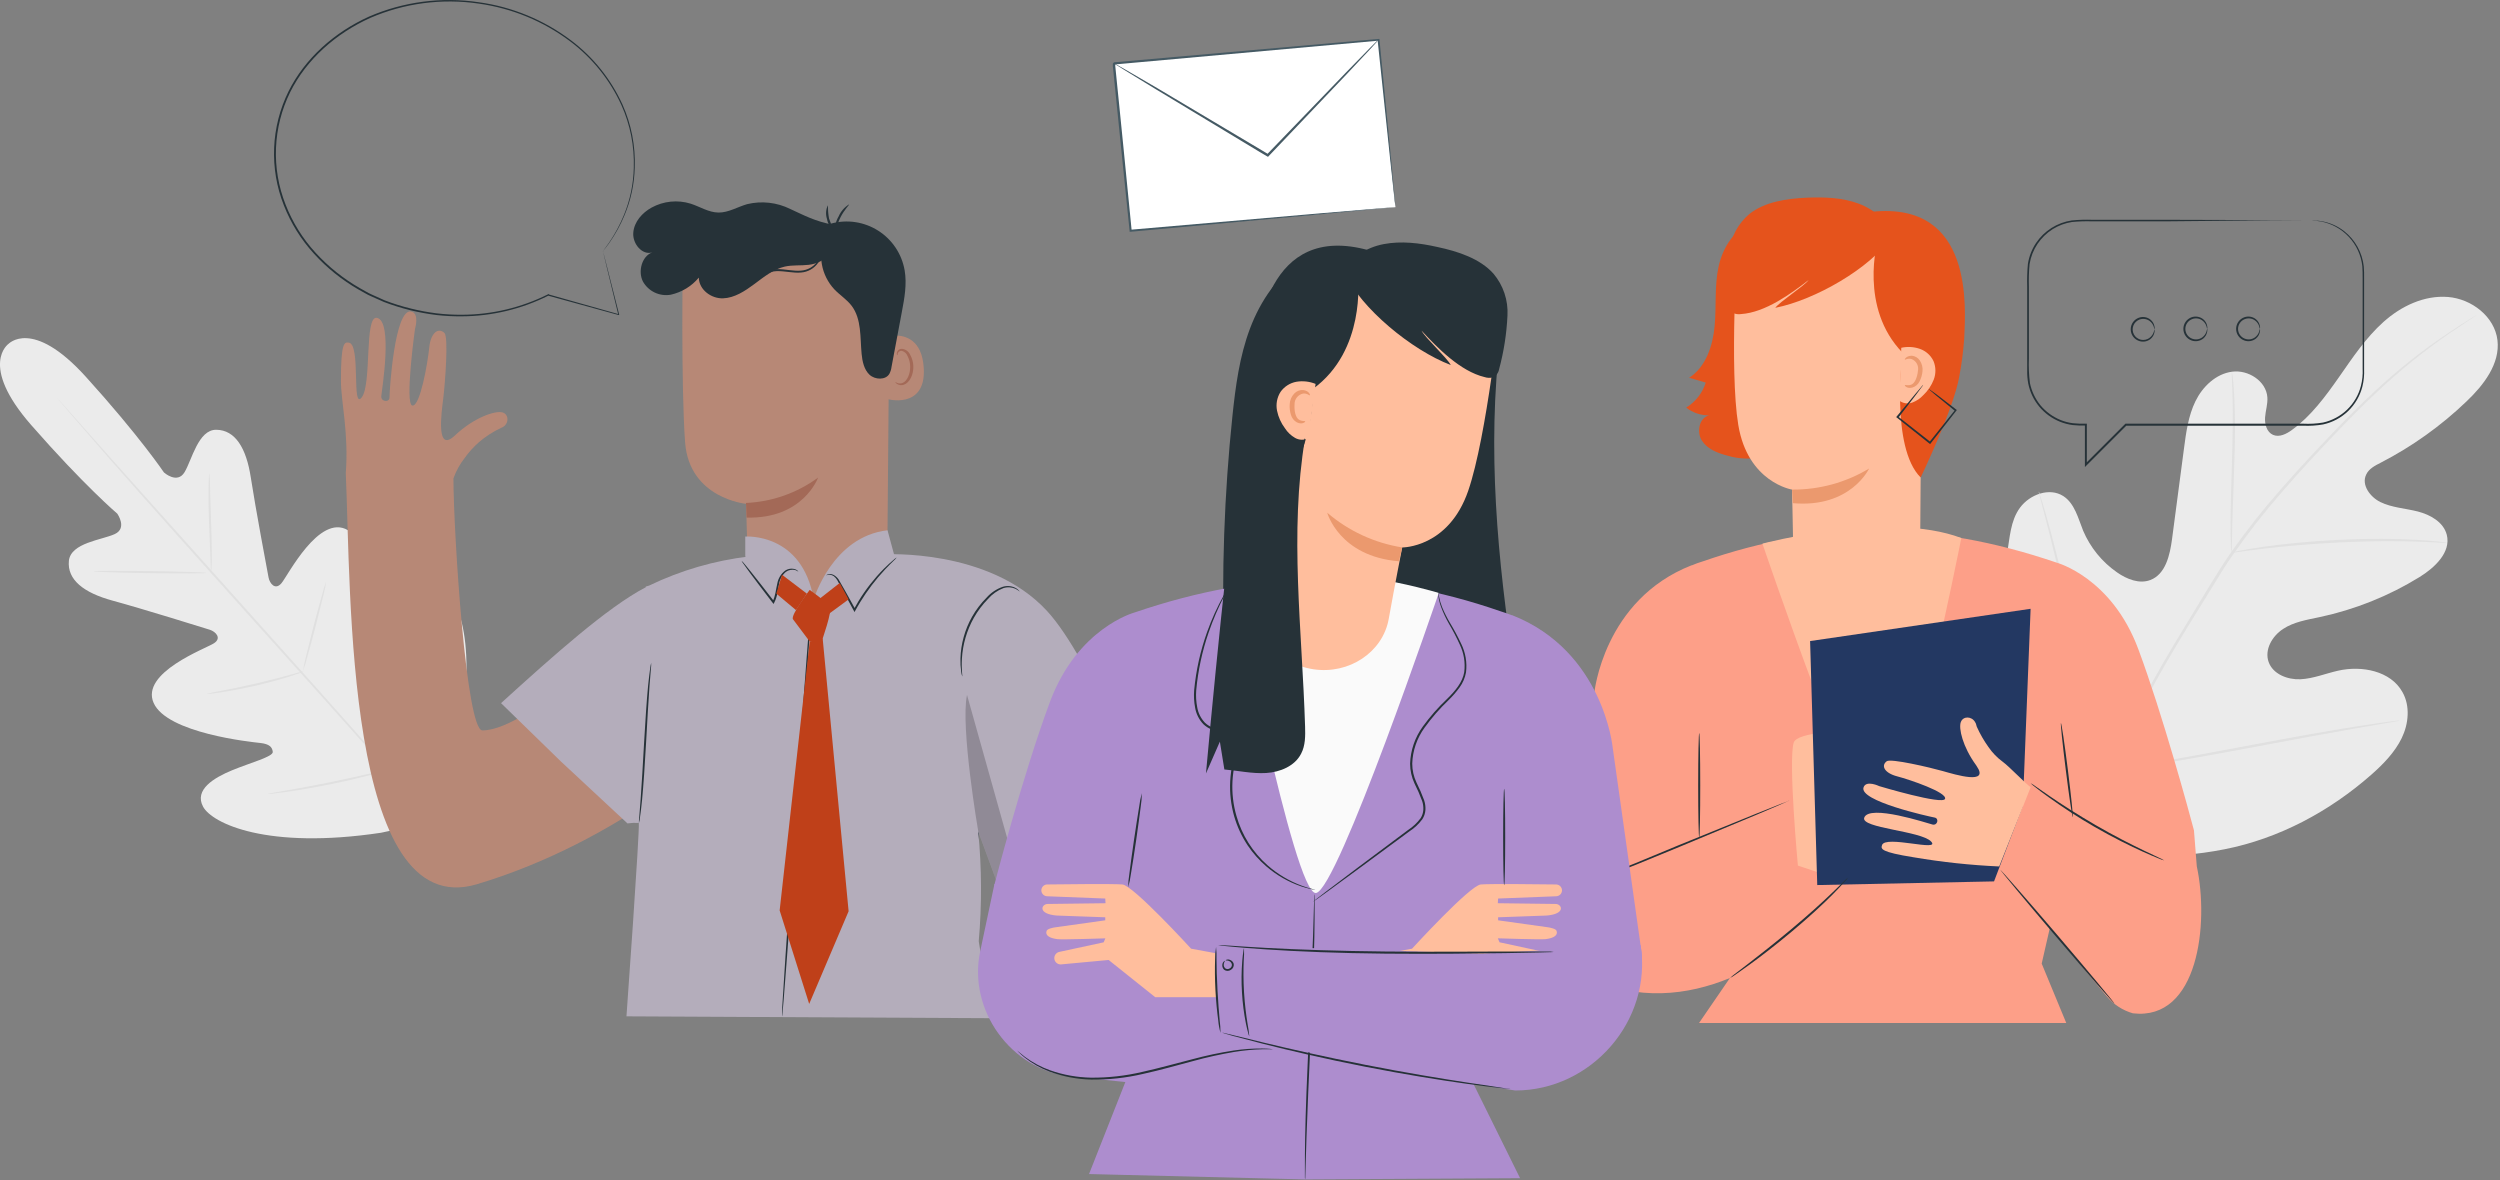 <svg width="629" height="297" viewBox="0 0 629 297" fill="none" xmlns="http://www.w3.org/2000/svg">
<rect x="0" y="0" width="629" height="297" fill="#808080" stroke="none"/>
<g clip-path="url(#clip0)">
<path d="M521.14 209.33C501.87 191.73 500.77 163.83 504.96 139.46C505.66 135.39 505.79 131.02 508.25 127.71C510.71 124.4 515.64 122.58 519.12 124.81C521.99 126.66 522.85 130.37 524.12 133.53C525.916 137.751 528.865 141.38 532.63 144C535.08 145.71 538.23 147 541.03 145.93C544.87 144.47 545.95 139.66 546.49 135.59C547.47 128.01 548.47 120.427 549.49 112.84C550.02 108.78 550.58 104.62 552.38 100.94C554.18 97.26 557.51 94.07 561.58 93.52C565.65 92.97 570.18 95.87 570.47 99.96C570.59 101.67 570.01 103.34 569.89 105.04C569.77 106.74 570.32 108.72 571.89 109.41C573.46 110.1 575.27 109.19 576.66 108.17C581.48 104.65 585.08 99.76 588.5 94.87C591.92 89.98 595.22 85 599.68 81C604.14 77 609.97 74.24 615.92 74.72C621.87 75.2 627.65 79.66 628.36 85.58C629.07 91.5 624.89 96.9 620.57 101C614.159 107.148 606.894 112.338 599 116.41C597.57 117.14 596 117.93 595.33 119.41C594.06 122 596.33 125.05 598.89 126.31C601.82 127.74 605.19 127.89 608.35 128.7C611.51 129.51 614.8 131.39 615.61 134.55C616.72 138.94 612.61 142.81 608.75 145.19C601.014 149.959 592.518 153.365 583.63 155.26C580.45 155.94 577.13 156.46 574.4 158.26C571.67 160.06 569.7 163.47 570.78 166.54C571.86 169.61 575.53 171.05 578.78 170.9C582.03 170.75 585.11 169.45 588.29 168.74C594.23 167.4 601.49 168.79 604.45 174.12C606.45 177.62 606.01 182.12 604.28 185.69C602.55 189.26 599.67 192.22 596.67 194.87C586.16 204.13 573.39 210.99 559.67 213.68C545.95 216.37 533.6 215.91 521.19 209.41" fill="#EBEBEB"/>
<path d="M522.67 219.25C524.91 209.68 524.34 206.73 529.67 194.89C535.612 182.117 542.29 169.699 549.67 157.7L555.42 148.22C557.32 145.11 559.2 142.03 561.22 139.13C565.123 133.564 569.337 128.223 573.84 123.13C578.1 118.23 582.33 113.73 586.31 109.55C590.29 105.37 594.1 101.55 597.71 98.24C603.41 92.935 609.526 88.096 616 83.77C618.28 82.23 620.08 81.1 621.32 80.34L622.72 79.49C623.04 79.3 623.21 79.22 623.21 79.22C623.067 79.336 622.916 79.442 622.76 79.54L621.38 80.45C620.17 81.24 618.38 82.45 616.14 83.97C609.779 88.367 603.762 93.241 598.14 98.55C594.55 101.89 590.78 105.72 586.81 109.9C582.84 114.08 578.64 118.59 574.4 123.49C569.923 128.587 565.733 133.928 561.85 139.49C559.85 142.38 557.98 145.44 556.08 148.56L550.25 158C542.881 169.979 536.204 182.369 530.25 195.11C524.87 206.9 525.4 209.8 523.12 219.33" fill="#E0E0E0"/>
<path d="M561.43 139.09C561.339 138.498 561.296 137.899 561.3 137.3C561.24 136.14 561.22 134.47 561.21 132.41C561.21 128.28 561.36 122.59 561.56 116.3C561.76 110.01 561.82 104.3 561.72 100.21C561.67 98.15 561.61 96.48 561.55 95.33C561.496 94.735 561.496 94.135 561.55 93.54C561.686 94.125 561.773 94.721 561.81 95.32C561.94 96.46 562.06 98.13 562.16 100.19C562.38 104.32 562.39 110.03 562.16 116.32C561.93 122.61 561.77 128.19 561.63 132.42C561.63 134.42 561.55 136.03 561.52 137.3C561.549 137.898 561.518 138.498 561.43 139.09Z" fill="#E0E0E0"/>
<path d="M615.72 136.6C615.534 136.623 615.346 136.623 615.16 136.6L613.57 136.52C612.2 136.44 610.21 136.33 607.75 136.26C602.83 136.1 596.02 136.12 588.52 136.48C581.02 136.84 574.23 137.48 569.35 138.07C566.9 138.36 564.93 138.64 563.56 138.83L561.99 139.04C561.804 139.069 561.615 139.069 561.43 139.04C561.601 138.961 561.783 138.908 561.97 138.88L563.52 138.55C564.88 138.29 566.85 137.94 569.29 137.6C574.17 136.89 580.96 136.19 588.49 135.82C596.02 135.45 602.84 135.51 607.77 135.82C610.23 135.94 612.22 136.12 613.59 136.27L615.17 136.46C615.53 136.54 615.72 136.57 615.72 136.6Z" fill="#E0E0E0"/>
<path d="M530.43 194C530.316 193.781 530.229 193.549 530.17 193.31L529.53 191.31C528.99 189.56 528.26 187 527.4 183.83C525.68 177.49 523.57 168.66 521.4 158.89C519.23 149.12 517.16 140.28 515.54 133.89C514.74 130.77 514.08 128.22 513.6 126.37C513.39 125.53 513.22 124.85 513.08 124.37C513.007 124.132 512.96 123.888 512.94 123.64C513.051 123.86 513.138 124.091 513.2 124.33L513.84 126.33C514.38 128.09 515.11 130.64 515.97 133.81C517.69 140.15 519.8 148.98 521.97 158.76C524.14 168.54 526.21 177.37 527.82 183.76C528.63 186.88 529.29 189.43 529.76 191.29C529.98 192.12 530.15 192.8 530.29 193.29C530.361 193.521 530.408 193.759 530.43 194Z" fill="#E0E0E0"/>
<path d="M603.85 181.28C603.609 181.361 603.361 181.418 603.11 181.45L600.97 181.83L593.1 183.19C586.46 184.33 577.31 186.04 567.2 187.94C557.09 189.84 547.91 191.48 541.2 192.52C537.87 193.04 535.2 193.43 533.3 193.67L531.15 193.94C530.898 193.981 530.644 193.998 530.39 193.99C530.629 193.905 530.877 193.848 531.13 193.82L533.26 193.43L541.13 192.08C547.77 190.93 556.93 189.23 567.04 187.33C577.15 185.43 586.33 183.79 592.99 182.75C596.32 182.23 598.99 181.84 600.89 181.6L603.05 181.33C603.313 181.279 603.582 181.262 603.85 181.28Z" fill="#E0E0E0"/>
<path d="M2.05 86.61C2.05 86.61 8.05 79.83 21.59 94.79C35.13 109.75 41.25 118.87 41.25 118.87C41.25 118.87 44.58 121.87 46.43 118.81C48.28 115.75 49.87 108.07 54.43 108.13C59.18 108.19 61.97 112.71 63.1 120.13C64.23 127.55 67.29 143.84 67.57 145.31C67.85 146.78 69.23 148.61 70.82 146.73C72.41 144.85 80.29 129.2 87.49 133.37C94.69 137.54 94.42 158.85 94.43 161.17C94.44 163.49 95.13 164.31 96.3 164.57C97.47 164.83 99.63 159.32 102.05 154.96C104.47 150.6 108.05 145.96 112.05 148.73C116.05 151.5 121 166.09 113.4 194L109.05 206.71L95.86 209.52C67.27 213.82 53.37 207.2 51.09 202.95C48.81 198.7 53.81 195.69 58.42 193.79C63.03 191.89 68.75 190.38 68.63 189.18C68.51 187.98 67.78 187.18 65.47 186.93C63.16 186.68 42 184.48 38.65 176.85C35.3 169.22 51.77 163.19 53.83 161.85C55.89 160.51 54.19 158.9 52.83 158.46C51.47 158.02 35.61 153.1 28.33 151.12C21.05 149.14 16.88 145.86 17.33 141.12C17.79 136.56 25.61 135.87 28.86 134.38C32.11 132.89 29.51 129.24 29.51 129.24C29.51 129.24 21.16 122.15 7.85 106.94C-5.46 91.73 2.18 86.48 2.18 86.48" fill="#EBEBEB"/>
<path d="M14.23 100C14.23 100 14.33 100.08 14.5 100.26L15.23 101.06L18 104.16L28.16 115.59L61.83 153.18C75.02 167.84 86.89 181.18 95.4 190.88L105.4 202.43L108.1 205.59L108.79 206.42C108.875 206.511 108.949 206.612 109.01 206.72L108.75 206.46L108.02 205.66L105.24 202.56L95.12 191.12C86.54 181.46 74.63 168.18 61.45 153.52C48.27 138.86 36.4 125.52 27.89 115.82C23.66 110.97 20.24 107.03 17.89 104.28L15.19 101.12L14.5 100.28C14.4 100.197 14.31 100.103 14.23 100Z" fill="#E0E0E0"/>
<path d="M52.66 119C52.802 120.198 52.862 121.404 52.84 122.61C52.92 124.98 53.01 127.99 53.11 131.31C53.21 134.63 53.31 137.79 53.3 140.03C53.3 141.14 53.3 142.03 53.23 142.67C53.242 143.008 53.201 143.345 53.11 143.67C53.04 143.67 53.02 142.29 52.93 140.06C52.84 137.83 52.72 134.69 52.59 131.36C52.46 128.03 52.44 124.88 52.47 122.64C52.47 121.53 52.52 120.64 52.56 120C52.55 119.664 52.583 119.328 52.66 119Z" fill="#E0E0E0"/>
<path d="M52 144.15C52 144.3 45.63 144.32 37.79 144.21C29.95 144.1 23.58 143.89 23.59 143.74C23.6 143.59 29.95 143.58 37.8 143.69C45.65 143.8 52 144 52 144.15Z" fill="#E0E0E0"/>
<path d="M76.45 168.92C76.166 169.091 75.86 169.223 75.54 169.31C74.94 169.53 74.07 169.82 72.98 170.17C70.81 170.85 67.78 171.72 64.39 172.5C61 173.28 57.9 173.85 55.64 174.19C54.52 174.36 53.64 174.48 52.97 174.54C52.64 174.6 52.304 174.62 51.97 174.6C53.155 174.266 54.361 174.009 55.58 173.83C57.81 173.4 60.89 172.78 64.27 172C67.65 171.22 70.68 170.41 72.88 169.81C74.049 169.436 75.242 169.139 76.45 168.92Z" fill="#E0E0E0"/>
<path d="M82.08 146.27C81.937 147.399 81.71 148.515 81.4 149.61C80.91 151.61 80.2 154.47 79.4 157.61C78.6 160.75 77.82 163.52 77.24 165.54C76.99 166.644 76.656 167.727 76.24 168.78C76.384 167.651 76.611 166.535 76.92 165.44C77.41 163.44 78.12 160.58 78.92 157.44C79.72 154.3 80.5 151.53 81.08 149.51C81.329 148.406 81.664 147.323 82.08 146.27Z" fill="#E0E0E0"/>
<path d="M106.46 165.39C106.433 165.78 106.363 166.166 106.25 166.54C106.04 167.38 105.79 168.42 105.49 169.65C104.83 172.26 103.88 175.86 102.8 179.83C101.72 183.8 100.71 187.38 100 190C99.63 191.21 99.33 192.23 99.08 193.06C98.991 193.443 98.853 193.812 98.67 194.16C98.697 193.77 98.767 193.384 98.88 193.01C99.09 192.17 99.34 191.13 99.64 189.91C100.3 187.29 101.25 183.69 102.33 179.72C103.41 175.75 104.42 172.17 105.18 169.58C105.54 168.37 105.85 167.35 106.09 166.52C106.17 166.131 106.294 165.751 106.46 165.39Z" fill="#E0E0E0"/>
<path d="M98.63 193.39C98.249 193.571 97.85 193.711 97.44 193.81C96.67 194.05 95.54 194.37 94.15 194.75C91.36 195.49 87.48 196.45 83.15 197.32C78.82 198.19 74.89 198.85 72.02 199.25C70.59 199.45 69.43 199.59 68.63 199.68C68.214 199.752 67.791 199.776 67.37 199.75C67.77 199.621 68.182 199.531 68.6 199.48L71.97 198.89C74.81 198.39 78.74 197.69 83.05 196.81C87.36 195.93 91.25 195.04 94.05 194.39L97.38 193.62C97.788 193.502 98.206 193.425 98.63 193.39Z" fill="#E0E0E0"/>
<path d="M351.1 52.13L284.54 58.06L280.29 15.93L346.85 10L351.1 52.13Z" fill="white"/>
<path d="M351.1 52.13C351.1 52.13 351.1 51.86 351 51.35C350.9 50.84 350.85 50.08 350.74 49.12C350.53 47.12 350.22 44.28 349.82 40.63C349.05 33.3 347.94 22.8 346.6 10.02L346.87 10.23L280.32 16.23C280.25 16.29 280.84 15.63 280.6 15.92V16.07V16.25V16.6L280.67 17.3L280.81 18.7C280.9 19.63 281 20.56 281.09 21.49L281.65 27.01C282.01 30.66 282.37 34.26 282.73 37.78C283.43 44.84 284.11 51.62 284.73 58.04L284.42 57.8L332.34 53.66L346.06 52.51L349.73 52.21L350.68 52.15H351.01C350.91 52.163 350.809 52.163 350.71 52.15L349.8 52.25L346.2 52.6L332.55 53.89L284.48 58.31H284.2V58.05C283.54 51.63 282.85 44.85 282.13 37.8C281.78 34.27 281.41 30.68 281.04 27.03C280.86 25.197 280.673 23.357 280.48 21.51C280.39 20.58 280.29 19.65 280.2 18.72L280.06 17.32L279.99 16.61V16.26V16.09V16L280.27 15.68L346.83 9.8H347.08V10.03C348.33 22.89 349.35 33.44 350.08 40.81C350.42 44.45 350.69 47.29 350.87 49.26C350.95 50.2 351.02 50.93 351.06 51.46C351.1 51.99 351.1 52.13 351.1 52.13Z" fill="#455A64"/>
<path d="M346.85 10C346.689 10.217 346.515 10.424 346.33 10.62L344.76 12.34L338.89 18.6L319.2 39.28L319.03 39.46L318.8 39.33L317 38.27L291 22.57L283.14 17.76L281 16.43C280.747 16.287 280.509 16.12 280.29 15.93C280.562 16.038 280.823 16.172 281.07 16.33L283.25 17.57L291.25 22.22L317.41 37.78L319.18 38.84H318.78L338.61 18.28L344.61 12.14L346.26 10.49C346.436 10.303 346.634 10.139 346.85 10Z" fill="#455A64"/>
<path d="M581.73 55.51C581.73 55.51 581.92 55.51 582.3 55.51H583C583.27 55.51 583.59 55.59 584 55.64C586.133 55.981 588.144 56.862 589.84 58.2C591.193 59.273 592.32 60.603 593.158 62.113C593.995 63.623 594.526 65.284 594.72 67C594.806 68.034 594.836 69.073 594.81 70.11C594.81 71.18 594.81 72.28 594.81 73.42C594.81 75.69 594.81 78.09 594.81 80.62C594.81 83.15 594.81 85.8 594.81 88.62C594.81 90.01 594.81 91.42 594.81 92.87C594.875 94.357 594.727 95.845 594.37 97.29C593.764 99.633 592.52 101.762 590.775 103.439C589.031 105.116 586.855 106.276 584.49 106.79C582.84 107.078 581.163 107.185 579.49 107.11H534.85L535.04 107.03L525 117.07L524.56 117.51V106.81L524.82 107.07C523.715 107.1 522.61 107.06 521.51 106.95C520.409 106.807 519.33 106.525 518.3 106.11C516.27 105.298 514.475 103.992 513.078 102.31C511.681 100.628 510.726 98.624 510.3 96.48C510.11 95.434 510.023 94.373 510.04 93.31V90.2C510.04 86.067 510.04 82.02 510.04 78.06V72.17C509.98 70.245 510.04 68.318 510.22 66.4C510.512 64.515 511.212 62.717 512.27 61.13C513.293 59.61 514.621 58.321 516.171 57.344C517.721 56.368 519.458 55.726 521.27 55.46C522.978 55.293 524.695 55.24 526.41 55.3H545.05L571.97 55.38L579.27 55.43H581.17C581.59 55.43 581.81 55.43 581.81 55.43H581.17H579.27H571.97L545 55.69H526.36C524.665 55.637 522.968 55.694 521.28 55.86C519.565 56.129 517.922 56.741 516.45 57.66C514.939 58.618 513.642 59.878 512.64 61.36C511.616 62.893 510.933 64.629 510.64 66.45C510.467 68.341 510.41 70.242 510.47 72.14C510.47 74.08 510.47 76.04 510.47 78.03V90.2C510.386 92.264 510.473 94.331 510.73 96.38C511.157 98.44 512.072 100.368 513.4 102C514.762 103.62 516.499 104.884 518.46 105.68C519.447 106.081 520.483 106.35 521.54 106.48C522.62 106.591 523.705 106.631 524.79 106.6H525.05V116.93L524.6 116.75L534.68 106.68L534.76 106.6H534.86H579.5C581.172 106.684 582.849 106.587 584.5 106.31C586.776 105.802 588.868 104.675 590.545 103.053C592.221 101.432 593.417 99.378 594 97.12C594.365 95.711 594.513 94.254 594.44 92.8C594.44 91.35 594.44 89.94 594.44 88.55C594.44 85.78 594.44 83.13 594.44 80.55C594.44 77.97 594.44 75.62 594.44 73.35C594.44 72.21 594.44 71.11 594.44 70.04C594.44 68.97 594.44 67.94 594.36 66.96C594.05 64.204 592.86 61.622 590.967 59.595C589.074 57.569 586.578 56.206 583.85 55.71C583.49 55.71 583.17 55.59 582.85 55.56H582.15C581.92 55.54 581.73 55.51 581.73 55.51Z" fill="#263238"/>
<path d="M542.07 82.88C542.07 82.88 542.02 82.62 541.88 82.2C541.692 81.612 541.321 81.1 540.82 80.74C540.459 80.482 540.041 80.317 539.602 80.257C539.163 80.198 538.716 80.247 538.3 80.4C537.943 80.533 537.62 80.741 537.351 81.01C537.082 81.279 536.875 81.602 536.742 81.959C536.61 82.315 536.555 82.695 536.583 83.075C536.61 83.454 536.719 83.823 536.902 84.156C537.084 84.49 537.337 84.78 537.641 85.007C537.946 85.234 538.296 85.393 538.668 85.474C539.039 85.553 539.424 85.553 539.795 85.471C540.166 85.389 540.516 85.229 540.82 85C541.323 84.638 541.696 84.122 541.88 83.53C541.932 83.304 541.995 83.08 542.07 82.86C542.07 82.86 542.16 83.12 542.07 83.58C541.95 84.251 541.595 84.857 541.07 85.29C540.668 85.615 540.189 85.832 539.679 85.918C539.169 86.003 538.646 85.956 538.16 85.78C537.554 85.567 537.029 85.172 536.657 84.648C536.286 84.124 536.086 83.497 536.086 82.855C536.086 82.213 536.286 81.586 536.657 81.062C537.029 80.538 537.554 80.143 538.16 79.93C538.647 79.755 539.17 79.71 539.68 79.797C540.19 79.885 540.669 80.103 541.07 80.43C541.595 80.86 541.949 81.462 542.07 82.13C542.16 82.62 542.1 82.88 542.07 82.88Z" fill="#263238"/>
<path d="M555.33 82.75C555.28 82.75 555.27 82.49 555.14 82.07C554.952 81.482 554.581 80.97 554.08 80.61C553.719 80.352 553.301 80.186 552.861 80.129C552.421 80.071 551.974 80.123 551.56 80.28C551.053 80.465 550.616 80.801 550.307 81.243C549.999 81.685 549.833 82.211 549.833 82.75C549.833 83.289 549.999 83.815 550.307 84.257C550.616 84.699 551.053 85.035 551.56 85.22C551.974 85.377 552.421 85.429 552.861 85.371C553.301 85.314 553.719 85.148 554.08 84.89C554.581 84.53 554.952 84.018 555.14 83.43C555.27 83 555.28 82.75 555.33 82.75C555.38 82.75 555.42 83.01 555.33 83.47C555.21 84.141 554.855 84.747 554.33 85.18C553.925 85.503 553.444 85.717 552.933 85.803C552.422 85.889 551.898 85.843 551.41 85.67C550.804 85.457 550.279 85.062 549.907 84.538C549.536 84.014 549.336 83.387 549.336 82.745C549.336 82.103 549.536 81.476 549.907 80.952C550.279 80.428 550.804 80.033 551.41 79.82C551.899 79.649 552.423 79.606 552.934 79.693C553.445 79.781 553.925 79.996 554.33 80.32C554.855 80.75 555.209 81.352 555.33 82.02C555.42 82.49 555.36 82.75 555.33 82.75Z" fill="#263238"/>
<path d="M568.59 82.75C568.54 82.75 568.53 82.49 568.4 82.07C568.212 81.482 567.841 80.97 567.34 80.61C566.979 80.352 566.56 80.188 566.121 80.13C565.681 80.072 565.235 80.124 564.82 80.28C564.313 80.465 563.876 80.801 563.567 81.243C563.259 81.685 563.093 82.211 563.093 82.75C563.093 83.289 563.259 83.815 563.567 84.257C563.876 84.699 564.313 85.035 564.82 85.22C565.235 85.376 565.681 85.428 566.121 85.37C566.56 85.312 566.979 85.148 567.34 84.89C567.841 84.53 568.212 84.018 568.4 83.43C568.53 83 568.54 82.75 568.59 82.75C568.652 82.986 568.652 83.234 568.59 83.47C568.472 84.141 568.117 84.748 567.59 85.18C567.188 85.505 566.709 85.722 566.199 85.808C565.689 85.893 565.166 85.846 564.68 85.67C564.074 85.457 563.549 85.062 563.177 84.538C562.806 84.014 562.606 83.387 562.606 82.745C562.606 82.103 562.806 81.476 563.177 80.952C563.549 80.428 564.074 80.033 564.68 79.82C565.167 79.645 565.69 79.6 566.2 79.687C566.71 79.775 567.189 79.993 567.59 80.32C568.116 80.748 568.471 81.352 568.59 82.02C568.652 82.259 568.652 82.511 568.59 82.75Z" fill="#263238"/>
<path d="M151.69 63.16C151.69 63.16 151.69 63.25 151.77 63.43L151.98 64.22C152.16 64.92 152.42 65.95 152.77 67.29C153.45 70.01 154.45 73.98 155.77 79.09V79.25H155.59L137.86 74.37H137.73V74.25L137.96 74.39C131.215 77.768 123.783 79.547 116.24 79.59C114.088 79.613 111.938 79.502 109.8 79.26C107.578 78.982 105.374 78.575 103.2 78.04C100.955 77.49 98.747 76.799 96.59 75.97L93.37 74.54C92.829 74.309 92.304 74.042 91.8 73.74L90.24 72.87C86.06 70.468 82.278 67.432 79.03 63.87C75.755 60.3 73.172 56.153 71.41 51.64C69.597 47.048 68.766 42.128 68.969 37.195C69.173 32.263 70.406 27.427 72.59 23C76.72 14.67 84.2 8.08 92.86 4.17C101.537 0.418 111.09 -0.832 120.44 0.56C128.884 1.722 136.89 5.03 143.69 10.17C149.278 14.388 153.722 19.936 156.62 26.31C158.853 31.307 159.907 36.751 159.7 42.22C159.592 46.304 158.728 50.332 157.15 54.1C156.15 56.531 154.886 58.845 153.38 61C152.85 61.74 152.44 62.3 152.15 62.64L151.69 63.2L152.1 62.64C152.38 62.26 152.79 61.7 153.3 60.96C154.772 58.793 156.012 56.477 157 54.05C158.536 50.287 159.37 46.274 159.46 42.21C159.634 36.77 158.564 31.363 156.33 26.4C153.438 20.079 149.014 14.58 143.46 10.4C136.722 5.337 128.807 2.071 120.46 0.91C111.199 -0.456 101.74 0.791 93.15 4.51C84.51 8.41 77.11 14.93 73 23.2C70.85 27.576 69.638 32.353 69.442 37.225C69.245 42.096 70.069 46.955 71.86 51.49C73.607 55.958 76.167 60.064 79.41 63.6C82.632 67.112 86.376 70.107 90.51 72.48C91.02 72.77 91.51 73.06 92.05 73.34C92.551 73.642 93.072 73.909 93.61 74.14L96.79 75.57C98.927 76.392 101.115 77.077 103.34 77.62C105.494 78.155 107.678 78.562 109.88 78.84C112 79.089 114.135 79.206 116.27 79.19C123.758 79.163 131.139 77.411 137.84 74.07L138.1 73.94V74.21L137.99 74.06L155.7 79.06L155.56 79.17L152.69 67.36C152.37 66.02 152.13 64.98 151.96 64.28C151.88 63.93 151.82 63.67 151.78 63.48C151.74 63.29 151.73 63.21 151.73 63.21L151.69 63.16Z" fill="#263238"/>
<path d="M441.47 56.05C436.58 57.19 433.47 62.14 432.4 67.05C431.33 71.96 431.87 77.05 431.4 82.05C430.93 87.05 429.18 92.36 424.98 95.05L429.16 96.26C428.334 98.885 426.586 101.123 424.24 102.56C425.877 103.827 427.89 104.513 429.96 104.51C427.5 105.16 426.82 108.68 428.18 110.83C429.54 112.98 432.13 114 434.6 114.63C437.488 115.517 440.563 115.611 443.5 114.9C447.55 113.69 450.58 110.13 452.13 106.2C453.68 102.27 453.97 97.95 454.13 93.72C454.43 83.13 453.81 72.43 451.13 62.18C450.47 59.7 449.57 57.07 447.46 55.61C445.35 54.15 441.75 54.74 441.12 57.23" fill="#E5531C"/>
<path d="M552 208.91C550.84 204.49 544.07 179.6 538 163.33C531.29 145.28 517.46 141.56 517.46 141.56C486.31 130.93 458.31 130.87 428.46 141.23C427.51 141.52 426.58 141.84 425.69 142.23H425.59C403.42 150.94 401.13 174.35 401.13 174.35L391.82 231.18C391.715 231.628 391.638 232.082 391.59 232.54L391.5 233.08C391.343 235.735 391.985 238.376 393.343 240.663C394.701 242.95 396.713 244.778 399.12 245.91C412.12 251.91 424.56 250.48 435.24 246.07L427.48 257.38H519.87L513.69 242.44L515.75 233.44L530.06 250.66C531.77 252.721 534.064 254.216 536.64 254.95C553.14 256.87 555.81 232.3 552.71 217.95" fill="#FD9F88"/>
<path d="M493.47 135.36C493.47 135.36 478.57 210.36 473.31 209.78C468.05 209.2 443.43 136.78 443.43 136.78C443.43 136.78 474.91 128.38 493.47 135.36Z" fill="#FFBE9D"/>
<path d="M451.19 140.9C451.11 132.26 450.87 123.18 450.87 123.18C450.87 123.18 439.74 121.4 437.35 106.9C435.07 93.08 437.15 61.11 437.15 61.11C445.022 57.894 453.69 57.162 461.991 59.012C470.291 60.862 477.828 65.205 483.59 71.46L483.08 141.58C483 149.72 476 156.15 467.26 156C458.46 155.89 451.27 149.12 451.19 140.9Z" fill="#FFBE9D"/>
<path d="M450.87 123.18C457.702 123.242 464.418 121.407 470.27 117.88C470.27 117.88 465.62 127.88 451.09 126.6L450.87 123.18Z" fill="#EB996E"/>
<path d="M475.78 59.77C470.6 67.44 456.69 75.47 446.66 77.45C447.8 75.89 453.92 71.97 455.06 70.45C450.56 73.94 444.12 78.61 438.06 79.02C437.353 79.13 436.63 79.029 435.98 78.73C435.63 78.468 435.348 78.126 435.157 77.733C434.965 77.34 434.871 76.907 434.88 76.47C434.46 72.093 434.52 67.684 435.06 63.32C435.484 59.633 437.297 56.247 440.13 53.85C443.96 50.79 449.49 49.95 454.72 49.73C459.1 49.55 463.63 49.73 467.66 51.24C471.69 52.75 475.18 55.82 475.83 59.57" fill="#E5531C"/>
<path d="M492.93 94.86C493.547 91.648 493.971 88.402 494.2 85.14C494.5 77.65 496.74 50.6 470.97 53.28L472.43 60.55C472.43 60.55 467.63 77.39 478.69 88.75C478.69 88.75 475.54 112.47 483.24 120.14C483.24 120.14 491.5 102.95 492.93 94.86Z" fill="#E5531C"/>
<path d="M478.36 87.5C479.912 87.158 481.528 87.251 483.03 87.77C483.778 88.031 484.468 88.437 485.058 88.966C485.648 89.495 486.128 90.135 486.47 90.85C487.083 92.331 487.108 93.991 486.54 95.49C485.966 96.971 485.072 98.306 483.92 99.4C483.15 100.244 482.19 100.892 481.12 101.29C480.582 101.484 480.005 101.541 479.439 101.458C478.874 101.374 478.338 101.151 477.88 100.81" fill="#FFBE9D"/>
<path d="M479.28 96.9C479.1 96.96 479.78 97.9 481.2 97.5C481.574 97.376 481.92 97.18 482.219 96.923C482.517 96.666 482.762 96.352 482.94 96C483.357 95.197 483.615 94.321 483.7 93.42C483.805 92.458 483.564 91.49 483.02 90.69C482.797 90.355 482.501 90.073 482.155 89.868C481.809 89.662 481.421 89.536 481.02 89.5C479.56 89.5 479.11 90.5 479.28 90.5C479.45 90.5 479.96 90.09 480.92 90.32C481.506 90.541 481.994 90.966 482.293 91.516C482.592 92.067 482.684 92.707 482.55 93.32C482.39 94.92 481.78 96.38 480.94 96.75C480.1 97.12 479.37 96.77 479.28 96.9Z" fill="#EB996E"/>
<path d="M427.52 210.74C427.38 210.74 427.26 204.85 427.26 197.59C427.26 190.33 427.38 184.43 427.52 184.43C427.66 184.43 427.78 190.32 427.78 197.59C427.78 204.86 427.67 210.74 427.52 210.74Z" fill="#263238"/>
<path d="M465.07 183.89C465.07 183.89 452.07 184.03 451.28 186.89C449.92 191.66 452.35 217.78 452.35 217.78L464.3 221.78C464.3 221.78 470.06 220.45 467.4 209.37C465.662 202.399 463.005 195.691 459.5 189.42C459.5 189.42 475.38 189.86 474.94 186.32C474.5 182.78 465.07 183.89 465.07 183.89Z" fill="#FFBE9D"/>
<path d="M459.91 191.59C460.62 191.46 476.5 190.14 475.5 192.68C474.5 195.22 459.91 195.85 459.91 195.85V191.59Z" fill="#FFBE9D"/>
<path d="M510.9 153.17L508.94 202.74L501.7 221.76L457.22 222.68L455.42 161.29L510.9 153.17Z" fill="#233862"/>
<path d="M450.25 201.35C450.084 201.471 449.902 201.569 449.71 201.64L448.11 202.35L442.18 204.89L422.56 213.07L411.73 217.52C408.752 218.632 405.864 219.969 403.09 221.52C401.228 222.568 399.585 223.963 398.25 225.63C397.34 226.83 397 227.63 396.95 227.63C397.007 227.434 397.088 227.246 397.19 227.07C397.441 226.536 397.743 226.027 398.09 225.55C399.383 223.801 401.02 222.335 402.9 221.24C405.667 219.64 408.56 218.269 411.55 217.14L422.36 212.65L442.04 204.65L448.04 202.26L449.68 201.64C449.861 201.528 450.052 201.431 450.25 201.35Z" fill="#263238"/>
<path d="M465 220.78C464.701 221.204 464.367 221.602 464 221.97C463.34 222.71 462.37 223.76 461.12 225.02C458.64 227.54 455.03 230.85 450.9 234.31C446.77 237.77 442.9 240.75 440.01 242.83C438.58 243.83 437.41 244.69 436.59 245.25C436.181 245.558 435.746 245.829 435.29 246.06C435.658 245.698 436.053 245.364 436.47 245.06L439.79 242.52C442.59 240.36 446.43 237.35 450.56 233.9C454.69 230.45 458.32 227.18 460.86 224.73C462.14 223.52 463.15 222.51 463.86 221.81C464.204 221.428 464.586 221.083 465 220.78Z" fill="#263238"/>
<path d="M532 252.5C531.89 252.59 525.37 245.11 517.43 235.8C509.49 226.49 503.14 218.8 503.25 218.8C503.36 218.8 509.88 226.18 517.83 235.5C525.78 244.82 532.06 252.4 532 252.5Z" fill="#263238"/>
<path d="M544.53 216.48C544.031 216.359 543.545 216.188 543.08 215.97C542.16 215.61 540.85 215.05 539.24 214.33C536.01 212.88 531.64 210.72 526.97 208.03C522.986 205.73 519.121 203.23 515.39 200.54C513.96 199.54 512.82 198.64 512.05 198.03C511.63 197.733 511.239 197.398 510.88 197.03C511.333 197.269 511.765 197.546 512.17 197.86L515.6 200.24C518.5 202.24 522.6 204.89 527.23 207.58C531.86 210.27 536.23 212.47 539.39 213.99L543.16 215.78C543.634 215.977 544.092 216.211 544.53 216.48Z" fill="#263238"/>
<path d="M521.51 205.61C521.36 205.61 520.58 200.33 519.76 193.79C518.94 187.25 518.39 181.93 518.53 181.91C518.67 181.89 519.46 187.18 520.28 193.73C521.1 200.28 521.65 205.59 521.51 205.61Z" fill="#263238"/>
<path d="M483.88 96.8C483.77 97.026 483.632 97.238 483.47 97.43L482.2 99.14L477.59 105.14V104.82L485.1 110.72L485.78 111.26H485.41L491.91 103.12V103.42L487.02 99.42L485.68 98.28C485.38 98.01 485.22 97.86 485.24 97.85C485.429 97.933 485.604 98.044 485.76 98.18L487.17 99.18L492.17 103.03L492.34 103.16L492.21 103.33L485.78 111.53L485.62 111.73L485.41 111.57L484.73 111.03L477.26 105.08L477.08 104.94L477.23 104.76L482 99L483.37 97.38C483.517 97.168 483.688 96.974 483.88 96.8Z" fill="#263238"/>
<path d="M503 218C495.799 217.68 488.625 216.911 481.52 215.7C473.11 214.36 473.2 213.6 473.52 212.63C474.32 210.05 488.4 214.43 485.87 211.73C483.34 209.03 468.09 208.38 469.04 205.73C470.28 202.26 484.94 207.13 486.21 207.45C487.48 207.77 487.93 205.93 486.77 205.7C485.11 205.38 467.68 201.52 468.87 198.1C469.52 196.2 472.81 197.79 472.81 197.79C472.81 197.79 488.88 202.61 489.38 200.98C489.88 199.35 480.55 196.17 477.33 195.33C474.11 194.49 473.2 192.64 474.7 191.53C475.7 190.77 485.65 193.1 488.81 194C491.97 194.9 500.63 197.54 497.33 192.75L497.19 192.53C493.81 187.9 492.74 183.22 493.35 181.65C493.96 180.08 496.1 180.23 496.91 181.65C497.073 181.88 497.185 182.143 497.24 182.42C497.24 182.54 497.33 182.7 497.36 182.84C498.16 184.63 499.138 186.336 500.28 187.93C501.268 189.383 502.499 190.655 503.92 191.69C505.57 192.89 509.71 197.27 510.92 198.05" fill="#FFBE9D"/>
<path d="M205.36 159.06C200.856 158.977 196.557 157.167 193.351 154.002C190.146 150.838 188.28 146.562 188.14 142.06C187.9 134.27 187.73 126.77 187.73 126.77C187.73 126.77 173.42 125.44 172.37 111.28C171.32 97.12 171.77 64.42 171.77 64.42C179.612 60.461 188.369 58.667 197.136 59.225C205.903 59.782 214.362 62.67 221.64 67.59L223.84 69.08L223.23 141.68C223.208 143.998 222.727 146.288 221.815 148.418C220.903 150.549 219.578 152.478 217.917 154.094C216.255 155.71 214.29 156.981 212.135 157.833C209.98 158.685 207.677 159.102 205.36 159.06Z" fill="#B78876"/>
<path d="M187.69 126.54C194.24 126.26 200.559 124.036 205.84 120.15C205.84 120.15 202.1 130.62 187.84 130.22L187.69 126.54Z" fill="#A36957"/>
<path d="M223.05 86.57C223.049 86.025 223.254 85.499 223.626 85.1C223.997 84.701 224.506 84.458 225.05 84.42C227.69 84.35 232.05 85.42 232.42 92.7C233 103.12 222.98 100.52 222.94 100.22C222.9 99.92 223 90.62 223.05 86.57Z" fill="#B78876"/>
<path d="M225.29 96.13C225.29 96.13 225.48 96.24 225.79 96.37C226.233 96.528 226.719 96.51 227.15 96.32C228.23 95.85 229.06 94.05 229 92.17C228.981 91.275 228.759 90.396 228.35 89.6C228.233 89.281 228.041 88.994 227.791 88.764C227.54 88.534 227.238 88.368 226.91 88.28C226.705 88.25 226.495 88.289 226.314 88.39C226.134 88.491 225.991 88.65 225.91 88.84C225.79 89.14 225.91 89.34 225.81 89.36C225.71 89.38 225.58 89.2 225.64 88.77C225.684 88.508 225.814 88.269 226.01 88.09C226.147 87.973 226.306 87.885 226.477 87.83C226.649 87.775 226.83 87.754 227.01 87.77C227.445 87.828 227.858 87.998 228.208 88.262C228.558 88.527 228.834 88.877 229.01 89.28C229.504 90.158 229.775 91.143 229.8 92.15C229.85 94.26 228.89 96.28 227.4 96.8C227.126 96.897 226.833 96.931 226.544 96.9C226.255 96.869 225.977 96.773 225.73 96.62C225.32 96.38 225.25 96.15 225.29 96.13Z" fill="#A36957"/>
<path d="M207.57 59.51C206.637 61.718 206.363 64.149 206.782 66.509C207.201 68.869 208.294 71.058 209.93 72.81C211.32 74.26 213.08 75.36 214.29 76.96C216.79 80.29 216.39 84.87 216.78 89.02C216.96 90.94 217.41 93.02 218.78 94.29C220.15 95.56 222.84 95.69 223.78 94.03C224.05 93.508 224.226 92.943 224.3 92.36C225.173 87.747 226.04 83.13 226.9 78.51C227.56 75.04 228.21 71.51 227.61 68.02C227.258 65.985 226.484 64.046 225.339 62.327C224.194 60.608 222.702 59.148 220.959 58.04C219.216 56.932 217.261 56.2 215.218 55.892C213.176 55.584 211.092 55.706 209.1 56.25" fill="#263238"/>
<path d="M209.74 56.58C204.93 55.66 202.23 54.13 198.83 52.58C195.474 50.919 191.641 50.487 188 51.36C185.58 52.05 183.28 53.5 180.79 53.48C178.3 53.46 176.09 51.98 173.73 51.23C172.114 50.734 170.415 50.566 168.733 50.738C167.052 50.91 165.422 51.417 163.94 52.23C161.61 53.51 159.52 55.8 159.33 58.6C159.14 61.4 161.63 64.29 164.13 63.5C161.51 64.41 160.45 68.26 161.76 70.83C162.439 72.04 163.477 73.01 164.731 73.604C165.985 74.199 167.393 74.39 168.76 74.15C171.525 73.539 174.008 72.026 175.82 69.85C175.89 72.96 179.01 75.16 181.91 75.06C184.81 74.96 187.43 73.23 189.82 71.45C192.21 69.67 194.63 67.71 197.47 67.07C199.47 66.63 201.47 66.87 203.47 66.63C205.47 66.39 207.62 65.52 208.59 63.63C209.56 61.74 213.41 59.52 211.39 59.46" fill="#263238"/>
<path d="M181.27 71.93C181.615 72.141 181.972 72.331 182.34 72.5C183.382 72.846 184.508 72.846 185.55 72.5C186.275 72.293 186.969 71.987 187.61 71.59C188.31 71.17 189.02 70.59 189.78 70.09C190.568 69.481 191.408 68.943 192.29 68.48C193.264 67.986 194.338 67.719 195.43 67.7C197.66 67.7 199.67 68.26 201.5 68.09C202.3 68.04 203.079 67.817 203.784 67.435C204.489 67.054 205.102 66.523 205.58 65.88C206.25 65.01 206.669 63.972 206.79 62.88C206.87 62.1 206.79 61.67 206.84 61.66C206.89 61.65 206.84 61.76 206.93 61.97C206.987 62.273 207.007 62.582 206.99 62.89C206.945 64.045 206.555 65.159 205.87 66.09C205.379 66.801 204.736 67.392 203.986 67.821C203.237 68.251 202.401 68.506 201.54 68.57C199.6 68.76 197.54 68.17 195.45 68.22C193.36 68.27 191.57 69.4 190.06 70.48C189.3 71.02 188.57 71.54 187.83 71.97C187.143 72.363 186.406 72.663 185.64 72.86C184.528 73.191 183.336 73.135 182.26 72.7C181.978 72.566 181.716 72.394 181.48 72.19C181.33 72 181.26 71.94 181.27 71.93Z" fill="#263238"/>
<path d="M208.29 51.64C208.288 52.753 208.385 53.864 208.58 54.96C208.924 56.019 209.359 57.046 209.88 58.03C208.917 57.323 208.268 56.268 208.07 55.09C207.697 53.955 207.776 52.719 208.29 51.64Z" fill="#263238"/>
<path d="M213.62 51.42C213.72 51.54 212.43 52.76 211.47 54.67C210.51 56.58 210.24 58.33 210.09 58.31C209.994 56.953 210.315 55.599 211.01 54.43C211.55 53.182 212.461 52.132 213.62 51.42Z" fill="#263238"/>
<path d="M280.48 199.7L302.25 255.71H268.93L253.4 215.84L280.48 199.7Z" fill="#B78876"/>
<path d="M162.48 154.22C162.48 154.22 133.8 183.77 121.37 183.77C117.31 183.77 114.13 134.55 114.08 120.37C114.735 118.531 115.68 116.809 116.88 115.27C117.923 113.803 119.131 112.461 120.48 111.27C122.183 109.81 124.077 108.589 126.11 107.64C128.05 106.95 128.21 104.3 126.45 103.77C124.69 103.24 119.29 104.99 114.45 109.57C109.61 114.15 111.07 103.91 111.53 100.17C111.99 96.43 112.87 84.81 111.83 83.79C110.3 82.3 108.37 83.69 108 87.43C107.63 91.17 105.72 102.33 103.75 102.04C101.78 101.75 104.41 82.76 104.41 82.76C104.41 82.76 105.63 78.76 103.41 78.37C99.31 77.65 98 98 98 100C98 101.34 95.8 101.11 95.93 99.66C96.06 98.21 98.93 80.76 94.83 79.97C91.62 79.33 93.59 96.68 91 100C88.41 103.32 90.85 86.66 87.78 86.21C86.65 86.04 85.78 86.07 85.78 95.81C85.78 101.05 87.78 108.96 87 119.04C88.33 148.8 86.86 232.38 120 222.47C156.42 211.57 181.29 187.72 181.29 187.72L162.48 154.22Z" fill="#B78876"/>
<path d="M242.86 180.71C243.009 181.087 243.116 181.479 243.18 181.88C243.36 182.65 243.59 183.76 243.85 185.13C244.37 187.89 244.97 191.72 245.44 195.97C245.91 200.22 246.16 204.09 246.25 206.9C246.3 208.3 246.32 209.43 246.31 210.22C246.341 210.624 246.321 211.031 246.25 211.43C246.164 211.032 246.117 210.627 246.11 210.22C246.05 209.33 245.97 208.22 245.88 206.92C245.69 204.12 245.39 200.27 244.88 196.03C244.37 191.79 243.88 187.96 243.45 185.2C243.25 183.9 243.08 182.8 242.94 181.92C242.866 181.521 242.839 181.115 242.86 180.71Z" fill="#263238"/>
<path d="M157.62 255.71L249.34 256.18L246.25 236.81C247.059 227.622 247.015 218.38 246.12 209.2L250.76 221.79L288.67 202.84C288.67 202.84 274.89 166.09 263.36 153.64C248.78 137.92 222.56 139.48 222.56 139.48L204.83 151.48L188.52 140C179.771 141.026 171.254 143.503 163.32 147.33L162.48 147.58V147.75C152.86 152.75 139.14 165.03 126.06 176.91L141.15 191.61L157.87 207.17C158.813 207.035 159.768 206.994 160.72 207.05C161 208.73 157.62 255.71 157.62 255.71Z" fill="#B4ADBB"/>
<path opacity="0.2" d="M243.3 174.84L255.77 219.29L250.77 221.79L246.13 209.2C246.13 209.2 241.6 182.85 243.3 174.84Z" fill="black"/>
<path d="M187.51 139.82V135C187.51 135 201.83 133.89 204.73 150.81C204.73 150.81 209.4 135 223.3 133.42L225.3 140.81C225.3 140.81 218.72 161.39 217.76 161.57C216.8 161.75 204.76 165.26 204.76 165.26L197.76 163.68L190 154.87L187.51 139.82Z" fill="#B4ADBB"/>
<path d="M225.61 140.26C225.378 140.568 225.113 140.85 224.82 141.1C224.29 141.62 223.53 142.37 222.63 143.33C220.291 145.838 218.211 148.575 216.42 151.5C215.98 152.21 215.58 152.93 215.2 153.62L215 154L214.78 153.59L210.67 146C210.441 145.591 210.132 145.234 209.76 144.95C209.46 144.754 209.116 144.634 208.76 144.6C208.462 144.591 208.165 144.645 207.89 144.76C207.89 144.76 208.12 144.44 208.77 144.42C209.157 144.423 209.537 144.53 209.87 144.73C210.319 145.001 210.704 145.366 211 145.8C212.13 147.69 213.57 150.35 215.24 153.37H214.79C215.17 152.67 215.58 151.95 216.02 151.22C217.824 148.263 219.969 145.528 222.41 143.07C223.35 142.13 224.15 141.42 224.72 140.95C224.985 140.683 225.284 140.451 225.61 140.26Z" fill="#263238"/>
<path d="M186.58 141.11C186.839 141.32 187.071 141.562 187.27 141.83C187.68 142.32 188.27 143.03 188.98 143.92C190.4 145.69 192.34 148.17 194.46 150.92L194.8 151.36H194.37C195.13 149.95 195.19 148.36 195.55 146.9C195.764 145.574 196.48 144.382 197.55 143.57C197.923 143.319 198.349 143.158 198.796 143.101C199.242 143.044 199.695 143.091 200.12 143.24C200.347 143.327 200.555 143.46 200.73 143.63C200.84 143.75 200.89 143.82 200.87 143.83C200.615 143.664 200.344 143.527 200.06 143.42C199.663 143.323 199.251 143.314 198.85 143.391C198.45 143.469 198.071 143.632 197.74 143.87C196.793 144.663 196.173 145.778 196 147C195.67 148.37 195.65 150 194.81 151.6L194.63 151.96L194.38 151.64L194.04 151.2C191.92 148.45 190.04 145.94 188.67 144.1C188 143.19 187.46 142.44 187.1 141.92C186.896 141.671 186.722 141.399 186.58 141.11Z" fill="#263238"/>
<path d="M196.76 255.71C196.753 255.62 196.753 255.53 196.76 255.44C196.76 255.23 196.76 254.97 196.76 254.64C196.76 253.9 196.85 252.88 196.92 251.64C197.1 248.94 197.34 245.12 197.64 240.4C198.29 230.89 199.19 217.81 200.18 203.4C201.17 188.99 202.18 175.87 202.88 166.35C203.24 161.64 203.54 157.82 203.75 155.13C203.87 153.84 203.95 152.82 204.02 152.13C204.02 151.81 204.08 151.55 204.1 151.34C204.102 151.248 204.119 151.157 204.15 151.07C204.157 151.16 204.157 151.25 204.15 151.34V152.14C204.15 152.87 204.06 153.9 203.99 155.19C203.81 157.88 203.57 161.71 203.27 166.42C202.62 175.94 201.72 189.02 200.73 203.48C199.74 217.94 198.73 231 198.03 240.48C197.67 245.19 197.37 249.02 197.16 251.71C197.04 253 196.96 254.02 196.89 254.76C196.89 255.08 196.83 255.34 196.81 255.55C196.799 255.605 196.782 255.658 196.76 255.71Z" fill="#263238"/>
<path d="M163.84 166.75C163.864 167.281 163.837 167.814 163.76 168.34C163.67 169.45 163.55 170.91 163.41 172.66C163.14 176.31 162.86 181.35 162.55 186.93C162.24 192.51 161.9 197.56 161.55 201.2C161.37 203.03 161.19 204.5 161.04 205.51C160.994 206.041 160.897 206.567 160.75 207.08C160.739 206.548 160.769 206.017 160.84 205.49C160.93 204.38 161.04 202.93 161.18 201.17C161.46 197.53 161.73 192.48 162.05 186.9C162.37 181.32 162.7 176.27 163.05 172.63C163.23 170.8 163.42 169.33 163.56 168.32C163.616 167.791 163.71 167.266 163.84 166.75Z" fill="#263238"/>
<path d="M203.72 148.42C203.72 148.42 198.8 154.84 199.52 155.81L203.72 161.41H206.72C206.72 161.41 209.53 153.55 208.81 152.55C208.09 151.55 203.72 148.42 203.72 148.42Z" fill="#BF4019"/>
<path d="M211.27 146.68L205.84 150.93L207.92 154.91L213.51 150.8L211.27 146.68Z" fill="#BF4019"/>
<path d="M195.32 149.36L200.27 153.5L203.01 149.36L196.76 144.61L195.32 149.36Z" fill="#BF4019"/>
<path d="M203.72 161.41L196.16 229.06L203.59 252.59L213.51 229.27L206.98 160.6L203.72 161.41Z" fill="#BF4019"/>
<path d="M256.54 148.83C256.225 148.581 255.89 148.357 255.54 148.16C254.564 147.708 253.452 147.643 252.43 147.98C250.936 148.564 249.607 149.505 248.56 150.72C247.181 152.134 245.991 153.721 245.02 155.44C243.256 158.589 242.23 162.097 242.02 165.7C241.85 168.46 242.21 170.17 242.1 170.18C241.961 169.796 241.87 169.396 241.83 168.99C241.676 167.894 241.616 166.786 241.65 165.68C241.756 161.999 242.755 158.399 244.56 155.19C245.553 153.429 246.781 151.811 248.21 150.38C249.317 149.122 250.734 148.174 252.32 147.63C252.867 147.467 253.442 147.413 254.01 147.473C254.578 147.533 255.129 147.706 255.63 147.98C255.894 148.137 256.133 148.333 256.34 148.56C256.5 148.72 256.55 148.82 256.54 148.83Z" fill="#263238"/>
<path d="M328 65.12C321.6 69.05 317.15 75.62 314.5 82.66C311.85 89.7 310.86 97.22 310.08 104.66C308.011 124.408 307.316 144.276 308 164.12C332.24 167.19 356.66 170.26 381 168.6C376.77 140.77 374.1 112.97 377.48 85.03" fill="#263238"/>
<path d="M382.45 296.43L364.8 260.74L371.54 234.64C372.33 240.17 373 245 373 245L410.86 243C411.192 242.981 411.516 242.894 411.812 242.743C412.108 242.593 412.37 242.383 412.582 242.127C412.793 241.87 412.949 241.573 413.04 241.254C413.131 240.934 413.155 240.599 413.11 240.27L405.74 188C405.74 188 403.37 163.78 380.45 154.78H380.35C379.42 154.42 378.46 154.09 377.47 153.78C346.56 143.07 317.61 143.13 285.4 154.12C285.4 154.12 271.09 157.97 264.15 176.64C257.21 195.31 250.15 222.75 250.15 222.75L282.29 234.1L282.5 228.68L289.61 255.84L274 295.39L328.35 296.74L382.45 296.43Z" fill="#AD8DCE"/>
<path d="M250.2 222.43L246.6 239.43C243.5 254.09 254.34 269.13 269.23 270.81L348.33 278.93C352.498 279.402 356.719 279.036 360.743 277.851C364.768 276.667 368.514 274.689 371.762 272.034C375.01 269.378 377.694 266.1 379.655 262.391C381.615 258.683 382.814 254.619 383.18 250.44L283.44 241L284.06 231.43L250.2 222.43Z" fill="#AD8DCE"/>
<path d="M349.13 239.82L355.27 238.69C355.27 238.69 369.83 222.76 372.57 222.53C374.81 222.34 387.2 222.46 391.52 222.53C391.909 222.535 392.281 222.691 392.557 222.966C392.833 223.24 392.992 223.611 393 224C393 224.388 392.85 224.76 392.582 225.04C392.313 225.32 391.947 225.485 391.56 225.5L376.92 226.07L376.85 227.25L391.51 227.44C393 227.56 393.96 229.92 389.18 230.35L376.92 230.79V231.55L389.35 233.29C389.98 233.37 391.63 233.69 391.65 234.29C391.65 234.29 392.4 235.85 388.86 236.29C387.64 236.44 376.86 236.08 376.86 236.08L377.28 237.08L388.45 239.49C388.841 239.577 389.186 239.808 389.414 240.139C389.642 240.469 389.737 240.873 389.68 241.27C389.625 241.673 389.416 242.04 389.098 242.293C388.779 242.547 388.375 242.667 387.97 242.63L376 241.54L364.3 250.9H348.64L349.13 239.82Z" fill="#FFBE9D"/>
<path d="M310.25 146.46C310.25 146.46 325.66 225.25 331.09 224.68C336.52 224.11 361.99 149.18 361.99 149.18C361.99 149.18 329.44 139.24 310.25 146.46Z" fill="#FAFAFA"/>
<path d="M378.45 222.73C378.3 222.73 378.19 217.3 378.19 210.6C378.19 203.9 378.3 198.46 378.45 198.46C378.6 198.46 378.71 203.89 378.71 210.6C378.71 217.31 378.59 222.73 378.45 222.73Z" fill="#263238"/>
<path d="M283.84 223.24C283.862 222.07 283.969 220.904 284.16 219.75C284.43 217.6 284.83 214.63 285.31 211.36C285.79 208.09 286.25 205.13 286.61 202.99C286.747 201.828 286.975 200.677 287.29 199.55C287.282 200.706 287.185 201.859 287 203C286.73 205.15 286.33 208.12 285.86 211.39C285.39 214.66 284.92 217.62 284.56 219.75C284.408 220.93 284.167 222.096 283.84 223.24Z" fill="#263238"/>
<path d="M328.36 296.74C328.315 296.499 328.298 296.254 328.31 296.01C328.31 295.483 328.31 294.783 328.31 293.91C328.31 292.1 328.31 289.47 328.37 286.22C328.49 279.72 328.84 270.75 329.29 260.84C329.74 250.93 330.15 241.97 330.36 235.48C330.46 232.27 330.53 229.66 330.59 227.79C330.59 226.92 330.64 226.23 330.65 225.7C330.644 225.455 330.664 225.211 330.71 224.97C330.754 225.211 330.771 225.456 330.76 225.7C330.76 226.23 330.76 226.92 330.76 227.79C330.76 229.61 330.76 232.24 330.7 235.49C330.58 241.99 330.23 250.96 329.78 260.87C329.33 270.78 328.92 279.73 328.71 286.23C328.61 289.43 328.53 292.04 328.48 293.92C328.48 294.78 328.43 295.48 328.42 296.01C328.425 296.255 328.405 296.499 328.36 296.74Z" fill="#263238"/>
<path d="M361.86 149C361.937 149.33 361.994 149.663 362.03 150C362.207 150.93 362.471 151.84 362.82 152.72C363.387 154.101 364.056 155.438 364.82 156.72C365.854 158.43 366.798 160.192 367.65 162C368.736 164.22 369.153 166.707 368.85 169.16C368.606 170.521 368.059 171.809 367.25 172.93C366.401 174.095 365.454 175.186 364.42 176.19C362.213 178.298 360.205 180.604 358.42 183.08C356.503 185.718 355.423 188.871 355.32 192.13C355.321 193.769 355.683 195.387 356.38 196.87C357.11 198.329 357.758 199.828 358.32 201.36C358.576 202.143 358.685 202.967 358.64 203.79C358.579 204.607 358.318 205.397 357.88 206.09C356.969 207.324 355.841 208.382 354.55 209.21L342 218.46L333.53 224.65L331.21 226.31L330.6 226.73C330.46 226.82 330.39 226.87 330.38 226.86C330.435 226.794 330.499 226.737 330.57 226.69L331.15 226.22L333.41 224.48L341.78 218.16L354.25 208.84C355.486 208.041 356.567 207.025 357.44 205.84C357.827 205.214 358.057 204.504 358.11 203.77C358.153 203.011 358.051 202.251 357.81 201.53C357.254 200.017 356.61 198.537 355.88 197.1C355.161 195.549 354.785 193.86 354.78 192.15C354.886 188.788 355.997 185.535 357.97 182.81C359.778 180.317 361.813 177.997 364.05 175.88C366.1 173.88 367.99 171.66 368.4 169.11C368.706 166.737 368.317 164.326 367.28 162.17C366.459 160.362 365.541 158.599 364.53 156.89C363.782 155.575 363.137 154.204 362.6 152.79C362.267 151.895 362.032 150.966 361.9 150.02C361.864 149.771 361.84 149.521 361.83 149.27C361.825 149.179 361.835 149.088 361.86 149Z" fill="#263238"/>
<path d="M331 223.88H330.76L330.05 223.75C329.151 223.553 328.263 223.31 327.39 223.02C324.162 221.912 321.175 220.198 318.59 217.97C316.804 216.434 315.234 214.665 313.92 212.71C312.419 210.454 311.273 207.982 310.52 205.38C309.699 202.499 309.361 199.502 309.52 196.51C309.611 194.936 309.822 193.372 310.15 191.83C310.537 190.299 310.581 188.701 310.28 187.15C310.074 186.414 309.652 185.755 309.07 185.26C308.449 184.812 307.755 184.474 307.02 184.26C306.27 184.01 305.5 183.81 304.75 183.5C304.008 183.189 303.331 182.745 302.75 182.19C301.667 181.045 300.95 179.604 300.69 178.05C300.417 176.604 300.336 175.128 300.45 173.66C300.924 168.639 302.026 163.697 303.73 158.95C304.871 155.759 306.276 152.668 307.93 149.71C308.52 148.66 309 147.87 309.35 147.34L309.74 146.74L309.89 146.54C309.89 146.54 309.89 146.62 309.79 146.77C309.69 146.92 309.58 147.14 309.44 147.39C309.12 147.94 308.67 148.75 308.11 149.8C306.54 152.786 305.203 155.889 304.11 159.08C302.475 163.805 301.421 168.711 300.97 173.69C300.864 175.115 300.948 176.547 301.22 177.95C301.464 179.403 302.136 180.75 303.15 181.82C303.687 182.336 304.318 182.744 305.01 183.02C305.72 183.32 306.48 183.52 307.24 183.77C308.039 184.011 308.791 184.39 309.46 184.89C310.12 185.456 310.6 186.204 310.84 187.04C311.161 188.666 311.12 190.342 310.72 191.95C310.39 193.471 310.179 195.016 310.09 196.57C309.937 199.509 310.275 202.452 311.09 205.28C312.447 210.097 315.17 214.417 318.93 217.72C321.462 219.947 324.385 221.686 327.55 222.85C328.411 223.169 329.289 223.443 330.18 223.67L330.87 223.86C330.914 223.862 330.957 223.869 331 223.88Z" fill="#263238"/>
<path d="M372.65 239.93L306.39 237.79L306.49 259.79L350.36 269.44L381.23 274.37C400.42 274.37 415.76 256.76 412.79 237.8H412.71L372.65 239.93Z" fill="#AD8DCE"/>
<path d="M390.89 239.51C390.606 239.556 390.318 239.576 390.03 239.57L387.57 239.64L378.51 239.81C370.86 239.92 360.29 240.05 348.61 239.94C336.93 239.83 326.36 239.4 318.72 238.88C314.91 238.63 311.82 238.38 309.72 238.17L307.27 237.92C306.983 237.901 306.699 237.857 306.42 237.79C306.706 237.772 306.994 237.772 307.28 237.79L309.74 237.94C311.87 238.1 314.96 238.29 318.74 238.5C326.37 238.92 336.93 239.28 348.61 239.4C360.29 239.52 370.85 239.4 378.5 239.4H387.56H390.02C390.313 239.412 390.604 239.449 390.89 239.51Z" fill="#263238"/>
<path d="M305.82 239.82L299.68 238.69C299.68 238.69 285.12 222.76 282.39 222.53C280.14 222.34 267.75 222.46 263.39 222.53C263.017 222.557 262.667 222.723 262.41 222.995C262.153 223.267 262.006 223.626 262 224C262 224.389 262.151 224.763 262.422 225.043C262.692 225.323 263.061 225.487 263.45 225.5L278.08 226.07L278.15 227.25L263.49 227.44C262 227.56 261.05 229.92 265.82 230.35L278.08 230.79V231.55L265.6 233.3C264.97 233.38 263.32 233.7 263.31 234.3C263.31 234.3 262.55 235.86 266.1 236.3C267.31 236.45 278.1 236.09 278.1 236.09L277.69 237.09L266.51 239.5C266.118 239.587 265.774 239.818 265.546 240.149C265.317 240.479 265.223 240.883 265.28 241.28C265.337 241.684 265.548 242.051 265.868 242.304C266.188 242.557 266.594 242.677 267 242.64L278.93 241.53L290.65 250.89H306.31L305.82 239.82Z" fill="#FFBE9D"/>
<path d="M380.05 274C379.799 274.008 379.548 273.991 379.3 273.95L377.16 273.72C375.3 273.52 372.61 273.17 369.29 272.72C362.66 271.81 353.51 270.35 343.48 268.39C333.45 266.43 324.43 264.31 317.94 262.66C314.7 261.83 312.08 261.13 310.28 260.66L308.21 260.06C307.962 260.004 307.721 259.923 307.49 259.82C307.741 259.841 307.989 259.888 308.23 259.96L310.33 260.46L318.03 262.34C324.54 263.9 333.56 265.95 343.58 267.92C353.6 269.89 362.73 271.39 369.34 272.4L377.18 273.57L379.32 273.9C379.566 273.908 379.811 273.941 380.05 274Z" fill="#263238"/>
<path d="M307.08 259.88C306.787 258.858 306.596 257.81 306.51 256.75C306.24 254.8 305.96 252.1 305.8 249.1C305.64 246.1 305.65 243.38 305.72 241.42C305.705 240.355 305.786 239.291 305.96 238.24C306.078 239.296 306.118 240.358 306.08 241.42C306.08 243.42 306.17 246.09 306.32 249.07C306.47 252.05 306.7 254.76 306.87 256.71C307.01 257.761 307.08 258.82 307.08 259.88Z" fill="#263238"/>
<path d="M314.33 260.74C314.187 260.482 314.089 260.201 314.04 259.91C313.88 259.36 313.69 258.56 313.48 257.57C312.965 254.976 312.631 252.35 312.48 249.71C312.316 247.072 312.34 244.425 312.55 241.79C312.63 240.79 312.73 239.97 312.82 239.41C312.837 239.113 312.898 238.82 313 238.54C313.037 239.631 313.01 240.723 312.92 241.81C312.84 243.81 312.81 246.61 313 249.68C313.19 252.75 313.55 255.51 313.87 257.5C314.079 258.571 314.233 259.653 314.33 260.74Z" fill="#263238"/>
<path d="M308.2 241.76C308.26 241.82 307.88 242.1 307.89 242.76C307.889 242.929 307.925 243.097 307.996 243.25C308.067 243.404 308.171 243.541 308.3 243.65C308.463 243.758 308.654 243.815 308.85 243.815C309.045 243.815 309.236 243.758 309.4 243.65C309.581 243.558 309.729 243.413 309.826 243.234C309.922 243.056 309.962 242.852 309.94 242.65C309.906 242.485 309.838 242.33 309.74 242.193C309.642 242.057 309.516 241.944 309.37 241.86C308.83 241.53 308.37 241.72 308.37 241.64C308.37 241.56 308.78 241.21 309.53 241.53C309.744 241.616 309.936 241.752 310.089 241.925C310.241 242.099 310.351 242.306 310.41 242.53C310.454 242.827 310.406 243.13 310.272 243.398C310.137 243.667 309.924 243.887 309.66 244.03C309.414 244.197 309.122 244.284 308.825 244.278C308.528 244.273 308.24 244.176 308 244C307.828 243.838 307.696 243.637 307.614 243.415C307.533 243.193 307.504 242.955 307.53 242.72C307.63 241.9 308.21 241.69 308.2 241.76Z" fill="#263238"/>
<path d="M320.25 264C320.024 264.026 319.796 264.026 319.57 264H317.63C315.244 264.062 312.865 264.286 310.51 264.67C307.023 265.262 303.569 266.029 300.16 266.97C296.3 267.97 292.07 269.23 287.54 270.21C283.28 271.208 278.915 271.682 274.54 271.62C270.963 271.537 267.425 270.861 264.07 269.62C261.815 268.777 259.706 267.586 257.82 266.09C257.31 265.683 256.823 265.249 256.36 264.79C256.189 264.636 256.035 264.465 255.9 264.28C255.9 264.28 256.59 264.92 257.9 265.93C259.812 267.343 261.921 268.468 264.16 269.27C267.488 270.443 270.982 271.074 274.51 271.14C278.835 271.172 283.149 270.689 287.36 269.7C291.86 268.7 296.09 267.5 299.97 266.51C303.399 265.582 306.878 264.847 310.39 264.31C312.76 263.954 315.154 263.784 317.55 263.8C318.4 263.8 319.06 263.85 319.55 263.89C319.785 263.911 320.019 263.947 320.25 264Z" fill="#263238"/>
<path d="M349.4 155.74C350.98 146.95 352.8 137.74 352.8 137.74C352.8 137.74 364.45 137.85 369.4 123.49C374.12 109.79 377.53 76.84 377.53 76.84C370.062 72.194 361.352 69.944 352.568 70.391C343.785 70.838 335.348 73.96 328.39 79.34L316.77 150.92C315.42 159.23 321.49 167.01 330.4 168.38C339.4 169.76 347.9 164.11 349.4 155.74Z" fill="#FFBE9D"/>
<path d="M352.8 137.73C345.823 136.622 339.291 133.6 333.93 129C333.93 129 336.93 140 351.98 141.22L352.8 137.73Z" fill="#EB996E"/>
<path d="M338.38 68.77C342.33 77.48 355.13 88.08 365.01 91.84C364.11 90.04 358.56 84.99 357.66 83.19C361.66 87.52 367.41 93.4 373.5 94.87C374.204 95.107 374.962 95.131 375.68 94.94C376.078 94.729 376.421 94.429 376.683 94.063C376.945 93.697 377.119 93.275 377.19 92.83C378.37 88.439 379.07 83.932 379.28 79.39C379.489 75.555 378.227 71.785 375.75 68.85C372.38 65.07 366.88 63.25 361.59 62.13C357.15 61.13 352.51 60.58 348.13 61.42C343.75 62.26 339.67 64.79 338.36 68.5" fill="#263238"/>
<path d="M314.82 101.58C314.741 98.195 314.868 94.809 315.2 91.44C316.2 83.75 318.6 55.79 344.41 62.98L341.66 70.14C341.66 70.14 343.66 88.14 330.39 97.81C330.39 97.81 330.45 115.81 321.27 122.25C321.27 122.25 314.87 110.07 314.82 101.58Z" fill="#263238"/>
<path d="M331 96.59C329.474 95.969 327.805 95.782 326.18 96.05C324.564 96.343 323.128 97.259 322.18 98.6C321.294 100.003 320.979 101.692 321.3 103.32C321.626 104.931 322.31 106.448 323.3 107.76C323.938 108.754 324.806 109.581 325.83 110.17C326.342 110.464 326.92 110.624 327.511 110.636C328.101 110.648 328.685 110.512 329.21 110.24" fill="#FFBE9D"/>
<path d="M328.38 106C328.55 106.09 327.7 106.93 326.32 106.28C325.958 106.083 325.638 105.816 325.379 105.495C325.12 105.174 324.927 104.806 324.81 104.41C324.527 103.519 324.419 102.582 324.49 101.65C324.546 100.656 324.958 99.716 325.65 99C325.94 98.691 326.298 98.453 326.695 98.303C327.092 98.154 327.518 98.099 327.94 98.14C329.43 98.36 329.71 99.47 329.54 99.48C329.37 99.49 328.91 98.94 327.9 99.01C327.265 99.132 326.695 99.477 326.293 99.984C325.891 100.49 325.684 101.124 325.71 101.77C325.6 103.42 325.97 105.02 326.77 105.55C327.57 106.08 328.31 105.86 328.38 106Z" fill="#EB996E"/>
<path d="M328.36 110.21C324.36 134.12 327.62 158.56 328.36 182.8C328.43 185.12 328.45 187.56 327.36 189.63C325.77 192.76 322.05 194.28 318.55 194.49C315.05 194.7 311.55 193.89 308.05 193.6C307.68 191.28 307.3 188.95 306.92 186.6L303.42 194.6C304.96 177.593 306.647 160.593 308.48 143.6" fill="#263238"/>
</g>
<defs>
<clipPath id="clip0">
<rect width="628.44" height="296.74" fill="white"/>
</clipPath>
</defs>
</svg>

